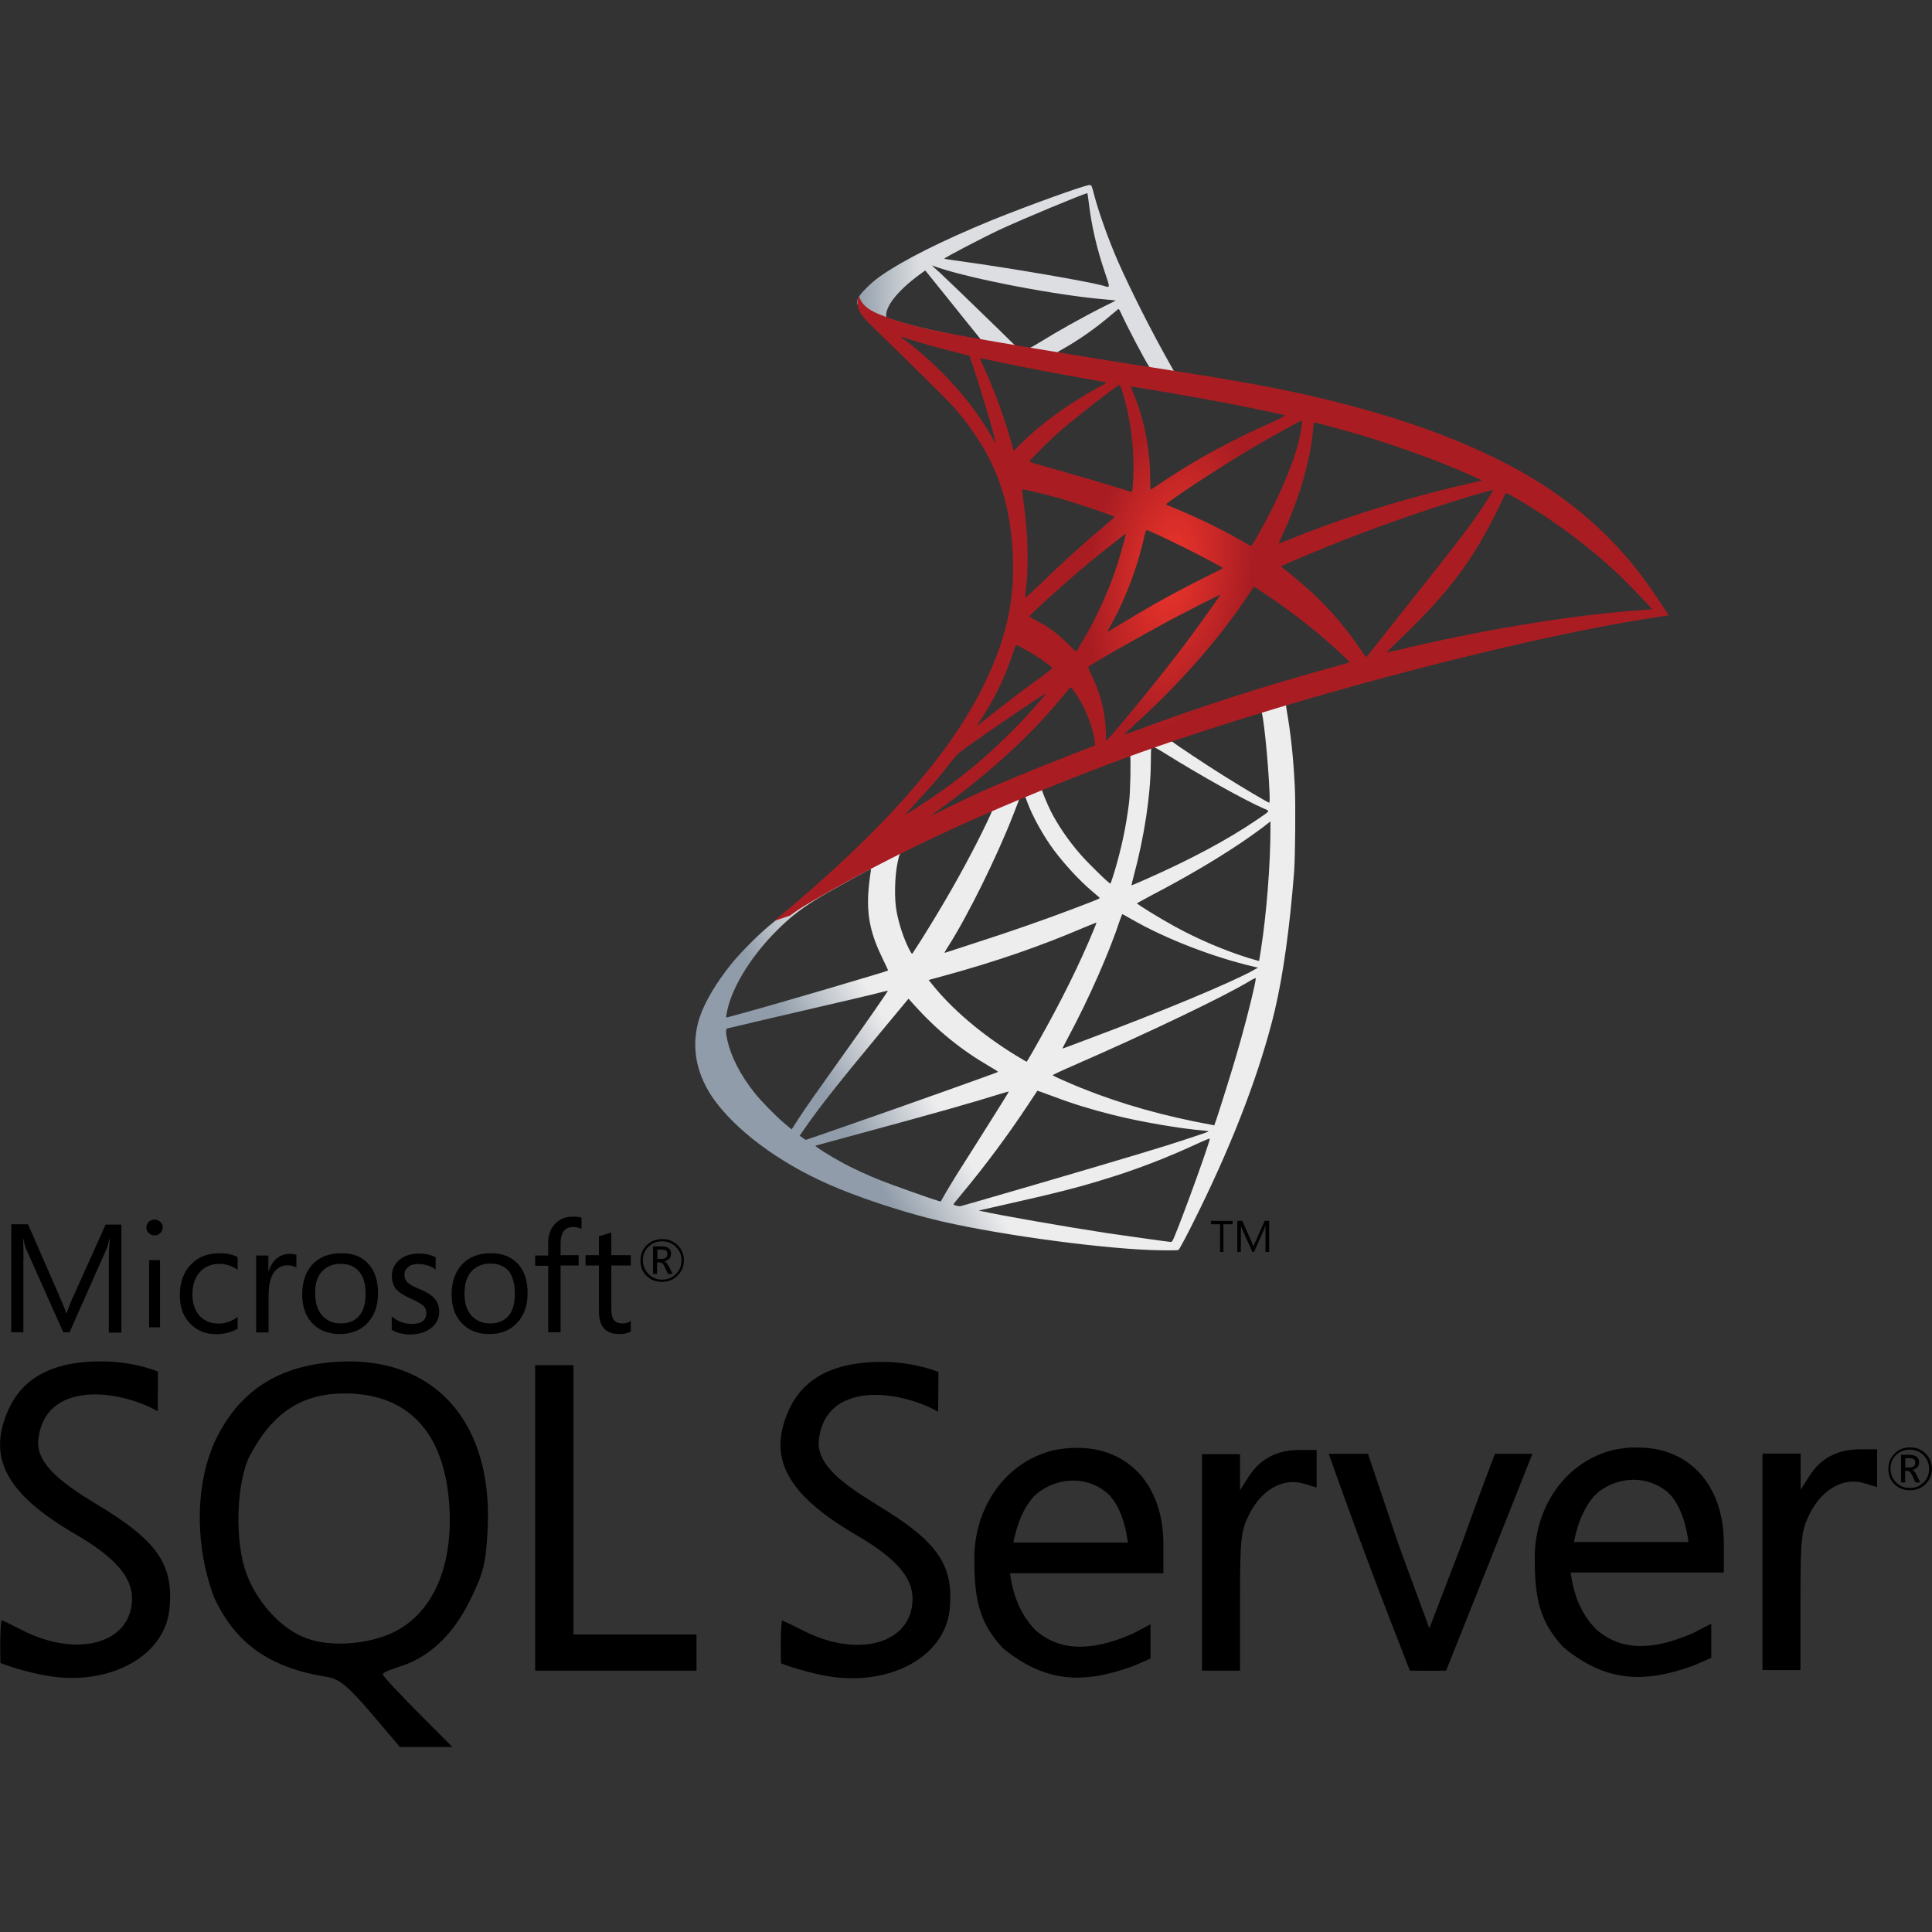 <svg width="1em" height="1em" viewBox="0 0 12 12" fill="none" xmlns="http://www.w3.org/2000/svg">
<rect x="0" y="0" width="12" height="12" fill="#333333" stroke="none"/>
<g clip-path="url(#clip0_127_67)">
<path d="M8.136 4.238L6.81 4.671L5.657 5.18L5.335 5.265C5.253 5.343 5.167 5.422 5.073 5.502C4.971 5.591 4.876 5.671 4.803 5.729C4.722 5.793 4.602 5.913 4.541 5.989C4.449 6.103 4.377 6.225 4.346 6.318C4.291 6.486 4.318 6.656 4.424 6.814C4.561 7.014 4.832 7.218 5.149 7.357C5.31 7.429 5.581 7.52 5.786 7.571C6.125 7.657 6.782 7.75 7.144 7.764C7.217 7.767 7.315 7.767 7.319 7.764C7.327 7.759 7.383 7.652 7.448 7.519C7.671 7.065 7.831 6.639 7.918 6.276C7.97 6.055 8.011 5.762 8.038 5.414C8.045 5.317 8.048 4.992 8.042 4.881C8.033 4.701 8.017 4.555 7.992 4.412C7.988 4.391 7.987 4.372 7.989 4.37C7.993 4.367 8.005 4.363 8.169 4.316L8.136 4.238V4.238H8.136V4.238ZM7.833 4.416C7.845 4.416 7.877 4.723 7.885 4.917C7.887 4.958 7.886 4.986 7.884 4.986C7.876 4.986 7.715 4.89 7.6 4.818C7.499 4.755 7.309 4.629 7.279 4.605C7.269 4.598 7.27 4.597 7.352 4.569C7.491 4.522 7.822 4.416 7.833 4.416ZM7.158 4.638C7.167 4.638 7.19 4.651 7.245 4.685C7.451 4.814 7.732 4.971 7.852 5.023C7.889 5.039 7.893 5.033 7.808 5.091C7.626 5.215 7.398 5.337 7.12 5.46C7.071 5.482 7.03 5.499 7.029 5.499C7.027 5.499 7.033 5.474 7.041 5.444C7.108 5.195 7.146 4.942 7.148 4.74C7.149 4.64 7.149 4.64 7.158 4.637C7.156 4.638 7.157 4.638 7.158 4.638ZM7.019 4.691C7.025 4.697 7.021 4.921 7.013 4.983C6.995 5.129 6.967 5.265 6.921 5.418C6.91 5.455 6.899 5.486 6.897 5.488C6.893 5.493 6.756 5.359 6.711 5.307C6.633 5.217 6.572 5.127 6.527 5.039C6.504 4.994 6.468 4.905 6.471 4.902C6.487 4.891 7.015 4.687 7.019 4.691ZM6.364 4.948C6.365 4.948 6.366 4.948 6.367 4.949C6.369 4.951 6.376 4.967 6.382 4.986C6.414 5.073 6.486 5.201 6.548 5.283C6.616 5.373 6.705 5.469 6.779 5.532C6.803 5.552 6.825 5.571 6.828 5.574C6.834 5.581 6.836 5.58 6.673 5.642C6.484 5.714 6.277 5.786 6.041 5.862C5.985 5.88 5.928 5.899 5.872 5.917C5.863 5.92 5.866 5.915 5.892 5.874C6.009 5.691 6.187 5.331 6.287 5.077C6.304 5.033 6.322 4.989 6.325 4.979C6.329 4.964 6.334 4.959 6.347 4.952C6.354 4.95 6.361 4.948 6.364 4.948ZM6.163 5.032C6.166 5.034 6.115 5.141 6.065 5.239C5.968 5.428 5.862 5.615 5.72 5.841C5.695 5.88 5.672 5.916 5.669 5.92C5.664 5.927 5.662 5.925 5.646 5.894C5.612 5.827 5.584 5.741 5.569 5.662C5.554 5.584 5.557 5.447 5.574 5.363C5.587 5.301 5.586 5.302 5.616 5.287C5.745 5.222 6.159 5.028 6.163 5.032ZM7.891 5.102V5.144C7.891 5.367 7.867 5.674 7.832 5.897C7.826 5.936 7.821 5.968 7.82 5.969C7.82 5.969 7.791 5.961 7.757 5.951C7.607 5.904 7.443 5.835 7.296 5.754C7.199 5.701 7.058 5.614 7.062 5.61C7.063 5.609 7.105 5.587 7.154 5.56C7.35 5.458 7.539 5.348 7.702 5.239C7.763 5.198 7.855 5.132 7.875 5.114L7.891 5.102ZM5.407 5.398C5.411 5.398 5.41 5.406 5.404 5.442C5.4 5.468 5.395 5.516 5.393 5.549C5.385 5.696 5.409 5.804 5.481 5.952C5.501 5.993 5.517 6.027 5.516 6.028C5.509 6.034 4.846 6.229 4.638 6.286C4.576 6.303 4.521 6.318 4.517 6.319C4.51 6.321 4.509 6.32 4.512 6.303C4.535 6.155 4.648 5.963 4.804 5.801C4.908 5.693 4.991 5.63 5.134 5.548C5.236 5.49 5.393 5.403 5.405 5.399C5.405 5.398 5.406 5.398 5.407 5.398ZM6.97 5.678C6.971 5.677 6.995 5.69 7.024 5.707C7.238 5.831 7.537 5.946 7.791 6.005L7.814 6.01L7.782 6.028C7.649 6.102 7.211 6.285 6.763 6.452C6.698 6.476 6.634 6.5 6.622 6.505C6.61 6.51 6.599 6.513 6.599 6.512C6.599 6.511 6.617 6.476 6.64 6.433C6.765 6.199 6.891 5.913 6.956 5.715C6.964 5.696 6.969 5.679 6.97 5.678ZM6.81 5.73C6.811 5.731 6.803 5.752 6.793 5.776C6.706 5.987 6.592 6.218 6.446 6.476C6.409 6.542 6.378 6.595 6.377 6.595C6.376 6.595 6.346 6.577 6.309 6.555C6.097 6.425 5.909 6.265 5.786 6.109L5.768 6.087L5.859 6.062C6.185 5.973 6.463 5.877 6.738 5.759C6.777 5.743 6.809 5.73 6.81 5.73ZM7.8 6.075C7.801 6.098 7.75 6.305 7.708 6.454C7.673 6.579 7.643 6.677 7.588 6.851C7.564 6.927 7.543 6.99 7.542 6.99C7.541 6.99 7.535 6.989 7.529 6.987C7.231 6.933 6.965 6.858 6.714 6.757C6.644 6.729 6.544 6.684 6.538 6.679C6.536 6.677 6.596 6.649 6.672 6.616C7.128 6.417 7.601 6.191 7.763 6.093C7.782 6.081 7.797 6.075 7.8 6.075ZM5.515 6.153C5.517 6.155 5.39 6.339 5.212 6.588C5.15 6.675 5.077 6.778 5.05 6.816C5.023 6.854 4.982 6.914 4.959 6.95L4.917 7.015L4.872 6.977C4.819 6.933 4.727 6.839 4.686 6.787C4.6 6.679 4.542 6.566 4.518 6.463C4.507 6.415 4.507 6.391 4.517 6.388C4.532 6.384 4.8 6.321 5.05 6.263C5.19 6.231 5.351 6.193 5.409 6.179C5.467 6.164 5.514 6.153 5.515 6.153ZM5.643 6.203L5.675 6.239C5.82 6.4 5.967 6.519 6.145 6.623C6.177 6.641 6.201 6.657 6.199 6.658C6.192 6.663 5.58 6.881 5.297 6.979C5.138 7.035 5.006 7.08 5.005 7.08C5.004 7.08 4.995 7.074 4.985 7.067L4.967 7.054L4.996 7.012C5.09 6.876 5.209 6.726 5.466 6.416L5.643 6.203ZM6.443 6.775C6.444 6.774 6.488 6.79 6.542 6.81C6.672 6.859 6.775 6.89 6.913 6.925C7.084 6.968 7.33 7.01 7.475 7.022C7.497 7.024 7.51 7.026 7.505 7.029C7.498 7.033 7.351 7.082 7.243 7.116C7.071 7.17 6.545 7.325 6.116 7.449C6.037 7.472 5.969 7.491 5.965 7.492C5.955 7.494 5.922 7.485 5.922 7.481C5.922 7.479 5.946 7.448 5.975 7.414C6.119 7.241 6.262 7.049 6.382 6.867C6.415 6.817 6.443 6.776 6.443 6.775ZM6.266 6.78C6.267 6.781 6.196 6.895 6.072 7.091C6.019 7.174 5.96 7.268 5.939 7.301C5.919 7.333 5.889 7.384 5.872 7.412L5.843 7.463L5.828 7.459C5.792 7.449 5.538 7.359 5.471 7.332C5.388 7.299 5.302 7.259 5.238 7.225C5.158 7.182 5.057 7.118 5.065 7.116C5.067 7.115 5.205 7.078 5.37 7.033C5.809 6.914 6.052 6.845 6.211 6.795C6.24 6.786 6.265 6.779 6.266 6.78ZM7.514 7.072H7.514C7.519 7.082 7.356 7.533 7.297 7.675C7.284 7.707 7.279 7.715 7.272 7.714C7.255 7.713 7.02 7.68 6.876 7.659C6.627 7.621 6.208 7.548 6.103 7.524L6.079 7.519L6.228 7.485C6.549 7.413 6.703 7.374 6.859 7.325C7.057 7.265 7.252 7.19 7.449 7.098C7.48 7.084 7.506 7.073 7.514 7.072Z" fill="url(#paint0_linear_127_67)"/>
<path d="M6.769 1.149C6.747 1.146 6.392 1.274 6.162 1.367C5.853 1.494 5.612 1.614 5.464 1.718C5.409 1.757 5.34 1.826 5.329 1.853C5.325 1.863 5.323 1.875 5.323 1.887L5.457 2.015L5.777 2.117L6.537 2.253L7.406 2.402L7.415 2.327C7.412 2.327 7.41 2.326 7.407 2.326L7.293 2.308L7.27 2.267C7.152 2.059 7.022 1.8 6.945 1.626C6.886 1.491 6.83 1.334 6.799 1.222C6.782 1.154 6.78 1.15 6.769 1.149V1.149H6.769V1.149ZM6.753 1.2H6.754C6.755 1.201 6.759 1.229 6.763 1.262C6.78 1.403 6.811 1.538 6.86 1.684C6.897 1.794 6.897 1.788 6.854 1.775C6.752 1.747 6.294 1.668 5.963 1.622C5.91 1.615 5.865 1.608 5.865 1.607C5.861 1.603 6.104 1.476 6.211 1.426C6.348 1.362 6.725 1.205 6.753 1.2ZM5.788 1.649L5.827 1.662C6.039 1.734 6.573 1.836 6.867 1.86C6.9 1.863 6.928 1.866 6.929 1.866C6.93 1.867 6.902 1.882 6.866 1.899C6.724 1.97 6.568 2.058 6.46 2.125C6.428 2.145 6.399 2.161 6.395 2.161C6.391 2.161 6.37 2.157 6.347 2.154L6.307 2.148L6.207 2.05C6.031 1.878 5.893 1.746 5.84 1.696L5.788 1.649ZM5.747 1.68L5.889 1.856C5.966 1.953 6.044 2.049 6.061 2.07C6.078 2.091 6.092 2.108 6.091 2.109C6.087 2.112 5.887 2.073 5.781 2.049C5.671 2.024 5.626 2.012 5.559 1.99L5.504 1.972V1.958C5.505 1.891 5.59 1.791 5.734 1.689L5.747 1.68ZM6.947 1.92C6.951 1.92 6.956 1.929 6.968 1.956C7.003 2.032 7.109 2.234 7.135 2.273C7.143 2.286 7.157 2.287 7.016 2.264C6.676 2.209 6.567 2.191 6.567 2.189C6.567 2.188 6.577 2.181 6.59 2.174C6.695 2.116 6.801 2.042 6.895 1.962C6.918 1.943 6.939 1.925 6.943 1.922C6.944 1.92 6.946 1.919 6.947 1.92Z" fill="url(#paint1_linear_127_67)"/>
<path d="M5.336 1.839C5.336 1.839 5.314 1.874 5.335 1.926C5.348 1.958 5.386 1.998 5.429 2.038C5.429 2.038 5.875 2.472 5.929 2.534C6.175 2.819 6.282 3.099 6.292 3.486C6.298 3.734 6.251 3.953 6.134 4.206C5.926 4.661 5.486 5.163 4.808 5.72L4.907 5.687C4.971 5.639 5.058 5.588 5.263 5.475C5.734 5.217 6.265 4.98 6.916 4.735C7.854 4.383 9.396 3.97 10.273 3.836L10.364 3.822L10.35 3.8C10.27 3.675 10.215 3.598 10.149 3.516C9.957 3.278 9.723 3.084 9.438 2.924C9.045 2.705 8.537 2.533 7.894 2.406C7.773 2.382 7.506 2.336 7.29 2.303C6.831 2.232 6.535 2.183 6.208 2.127C6.091 2.107 5.916 2.077 5.8 2.052C5.739 2.039 5.624 2.012 5.534 1.98C5.462 1.952 5.358 1.924 5.336 1.839ZM5.594 2.09C5.595 2.089 5.611 2.095 5.632 2.102C5.67 2.115 5.719 2.13 5.778 2.146C5.821 2.158 5.866 2.17 5.91 2.181C5.97 2.196 6.02 2.21 6.021 2.21C6.028 2.217 6.129 2.54 6.163 2.665C6.176 2.712 6.186 2.752 6.185 2.752C6.184 2.753 6.173 2.736 6.16 2.713C6.043 2.506 5.858 2.297 5.643 2.129C5.615 2.109 5.594 2.091 5.594 2.09ZM6.087 2.226C6.092 2.226 6.114 2.229 6.141 2.235C6.311 2.273 6.617 2.331 6.812 2.364C6.845 2.369 6.871 2.375 6.871 2.377C6.871 2.379 6.859 2.386 6.844 2.394C6.811 2.411 6.678 2.49 6.634 2.52C6.523 2.595 6.423 2.675 6.35 2.747C6.321 2.776 6.296 2.8 6.296 2.8C6.296 2.8 6.29 2.783 6.285 2.762C6.249 2.623 6.174 2.416 6.106 2.271C6.095 2.248 6.086 2.227 6.086 2.225C6.086 2.227 6.086 2.226 6.087 2.226ZM6.954 2.391C6.96 2.393 6.971 2.427 6.991 2.502C7.028 2.648 7.045 2.81 7.039 2.961C7.037 3.003 7.035 3.042 7.033 3.047L7.03 3.057L6.978 3.04C6.87 3.006 6.696 2.955 6.547 2.913C6.462 2.89 6.393 2.869 6.393 2.867C6.393 2.861 6.517 2.737 6.57 2.69C6.671 2.601 6.945 2.388 6.954 2.391ZM7.024 2.401C7.027 2.398 7.438 2.469 7.626 2.505C7.765 2.532 7.967 2.574 7.979 2.579C7.985 2.581 7.964 2.594 7.897 2.624C7.633 2.743 7.436 2.85 7.241 2.98C7.19 3.014 7.147 3.042 7.146 3.042C7.145 3.042 7.144 3.013 7.144 2.978C7.144 2.788 7.106 2.596 7.036 2.433C7.029 2.417 7.023 2.402 7.024 2.401ZM8.088 2.612C8.091 2.615 8.078 2.696 8.066 2.744C8.03 2.893 7.933 3.114 7.814 3.323C7.793 3.36 7.774 3.39 7.772 3.391C7.77 3.392 7.743 3.377 7.712 3.359C7.596 3.291 7.463 3.227 7.319 3.166C7.279 3.149 7.244 3.135 7.243 3.133C7.236 3.127 7.558 2.914 7.729 2.812C7.864 2.73 8.084 2.608 8.088 2.612ZM8.164 2.624C8.174 2.624 8.356 2.674 8.451 2.702C8.686 2.772 8.957 2.871 9.133 2.951L9.206 2.984L9.155 2.996C8.724 3.095 8.356 3.21 8 3.354C7.971 3.366 7.945 3.376 7.943 3.376C7.941 3.376 7.951 3.353 7.964 3.325C8.071 3.097 8.14 2.86 8.157 2.658C8.159 2.639 8.161 2.624 8.164 2.624ZM6.349 3.04C6.352 3.037 6.492 3.07 6.567 3.091C6.681 3.123 6.923 3.205 6.923 3.211C6.923 3.212 6.896 3.235 6.864 3.263C6.733 3.372 6.607 3.487 6.456 3.633C6.411 3.676 6.372 3.711 6.37 3.711C6.368 3.711 6.368 3.705 6.368 3.697C6.392 3.529 6.387 3.313 6.354 3.093C6.351 3.065 6.348 3.041 6.349 3.04ZM9.275 3.043C9.277 3.045 9.211 3.149 9.169 3.209C9.109 3.295 9.021 3.409 8.822 3.659C8.716 3.792 8.598 3.941 8.559 3.991C8.519 4.041 8.486 4.083 8.485 4.083C8.484 4.083 8.471 4.065 8.457 4.043C8.345 3.875 8.211 3.727 8.051 3.595C8.021 3.57 7.988 3.543 7.977 3.535C7.966 3.527 7.957 3.519 7.957 3.518C7.957 3.515 8.127 3.442 8.257 3.39C8.483 3.298 8.792 3.188 9.023 3.116C9.144 3.078 9.273 3.041 9.275 3.043ZM9.352 3.063C9.356 3.062 9.381 3.074 9.41 3.091C9.653 3.231 9.891 3.41 10.08 3.594C10.133 3.646 10.264 3.783 10.262 3.784C10.262 3.784 10.216 3.788 10.162 3.792C9.74 3.824 9.2 3.913 8.681 4.038C8.646 4.046 8.615 4.053 8.613 4.053C8.611 4.053 8.65 4.014 8.699 3.967C9.004 3.673 9.143 3.488 9.307 3.157C9.33 3.108 9.351 3.066 9.352 3.063C9.351 3.063 9.351 3.063 9.352 3.063ZM7.122 3.292C7.136 3.295 7.266 3.356 7.364 3.405C7.454 3.45 7.59 3.522 7.597 3.528C7.598 3.529 7.549 3.554 7.49 3.583C7.302 3.677 7.141 3.766 6.973 3.869C6.924 3.898 6.884 3.922 6.883 3.922C6.879 3.922 6.88 3.918 6.907 3.869C6.998 3.704 7.07 3.508 7.111 3.317C7.115 3.302 7.119 3.292 7.122 3.292ZM6.992 3.316C6.995 3.319 6.96 3.442 6.939 3.509C6.898 3.636 6.829 3.796 6.762 3.916C6.746 3.944 6.722 3.985 6.709 4.008L6.684 4.048L6.628 3.994C6.563 3.931 6.51 3.892 6.442 3.857C6.415 3.843 6.394 3.831 6.394 3.829C6.394 3.821 6.565 3.665 6.696 3.553C6.79 3.472 6.989 3.313 6.992 3.316ZM7.788 3.643L7.837 3.675C7.949 3.748 8.081 3.846 8.183 3.931C8.24 3.978 8.35 4.077 8.372 4.101L8.384 4.114L8.303 4.137C7.844 4.264 7.489 4.377 7.076 4.53C7.03 4.547 6.991 4.561 6.988 4.561C6.982 4.561 6.976 4.566 7.08 4.471C7.344 4.227 7.579 3.959 7.753 3.697L7.788 3.643ZM7.579 3.695C7.581 3.697 7.443 3.891 7.361 4C7.263 4.13 7.089 4.348 6.968 4.491C6.918 4.55 6.875 4.599 6.873 4.6C6.87 4.601 6.869 4.586 6.869 4.563C6.869 4.442 6.838 4.312 6.784 4.202C6.761 4.156 6.757 4.145 6.762 4.14C6.781 4.123 7.073 3.957 7.257 3.858C7.381 3.792 7.575 3.693 7.579 3.695ZM6.312 4.006C6.315 4.006 6.338 4.018 6.364 4.032C6.429 4.067 6.486 4.106 6.537 4.148C6.539 4.15 6.513 4.171 6.479 4.196C6.384 4.264 6.239 4.373 6.155 4.441C6.067 4.511 6.064 4.513 6.074 4.498C6.14 4.397 6.173 4.339 6.208 4.266C6.239 4.201 6.27 4.124 6.292 4.057C6.3 4.028 6.31 4.006 6.312 4.006ZM6.65 4.27C6.655 4.269 6.661 4.278 6.688 4.318C6.745 4.404 6.789 4.518 6.8 4.61L6.802 4.63L6.665 4.683C6.42 4.778 6.193 4.872 6.04 4.942C5.997 4.962 5.922 4.999 5.873 5.023C5.824 5.048 5.784 5.067 5.784 5.066C5.784 5.065 5.815 5.042 5.853 5.014C6.152 4.796 6.412 4.558 6.606 4.319C6.627 4.294 6.646 4.271 6.648 4.27L6.65 4.27ZM6.495 4.308C6.499 4.312 6.385 4.442 6.306 4.521C6.113 4.718 5.922 4.872 5.684 5.023C5.654 5.042 5.627 5.059 5.624 5.061C5.617 5.065 5.626 5.055 5.73 4.941C5.797 4.87 5.847 4.81 5.904 4.736C5.942 4.687 5.949 4.68 6.004 4.641C6.151 4.535 6.491 4.304 6.495 4.308Z" fill="url(#paint2_radial_127_67)"/>
<path d="M2.157 8.456C2.139 8.456 2.12 8.458 2.102 8.458C1.729 8.478 1.477 8.642 1.33 8.963C1.204 9.253 1.218 9.632 1.331 9.924C1.463 10.209 1.677 10.36 2.033 10.416C2.108 10.429 2.159 10.47 2.305 10.64L2.484 10.851H2.81L2.593 10.633C2.474 10.513 2.377 10.409 2.377 10.399C2.377 10.39 2.423 10.37 2.478 10.353C2.661 10.298 2.813 10.157 2.919 9.941C3.005 9.767 3.017 9.713 3.029 9.497C3.061 8.854 2.722 8.451 2.157 8.456L2.157 8.456ZM2.443 10.139C2.284 10.215 2.054 10.231 1.904 10.176C1.749 10.119 1.599 9.957 1.531 9.775C1.456 9.575 1.467 9.207 1.552 9.041C1.691 8.777 1.873 8.655 2.14 8.655C2.537 8.655 2.762 8.898 2.791 9.354C2.814 9.735 2.687 10.02 2.443 10.139L2.443 10.139ZM8.069 9.006C7.932 9.006 7.828 9.061 7.757 9.17L7.702 9.256V9.032H7.466V10.377H7.702V9.947C7.702 9.554 7.707 9.508 7.762 9.4C7.837 9.253 7.968 9.179 8.093 9.214L8.178 9.239V9.006H8.069V9.006ZM6.68 8.993C6.634 8.993 6.584 8.999 6.535 9.01C6.219 9.093 6.041 9.396 6.052 9.707C6.052 9.968 6.102 10.099 6.228 10.236C6.486 10.447 6.719 10.464 7.034 10.35C7.088 10.328 7.146 10.301 7.146 10.301V10.089L7.034 10.148C6.779 10.258 6.588 10.258 6.434 10.128C6.336 10.028 6.293 9.908 6.273 9.772H7.226V9.59C7.226 9.221 7.004 8.987 6.68 8.993H6.68ZM6.294 9.583C6.294 9.583 6.33 9.352 6.46 9.262C6.523 9.218 6.595 9.196 6.666 9.196C6.737 9.196 6.807 9.219 6.865 9.264C6.985 9.356 7.005 9.581 7.005 9.581H6.294V9.583H6.294ZM0.595 9.34C0.338 9.185 0.225 9.073 0.238 8.941C0.278 8.576 0.73 8.626 0.98 8.765L0.981 8.519C0.981 8.519 0.843 8.459 0.645 8.456C0.341 8.451 0.145 8.551 0.053 8.754C-0.082 9.053 0.037 9.279 0.47 9.53C0.713 9.672 0.82 9.794 0.82 9.928C0.82 10.205 0.487 10.301 0.143 10.128C0.072 10.092 0.013 10.063 0.009 10.063C-0.003 10.142 0.003 10.329 0.003 10.329C0.003 10.329 0.109 10.373 0.268 10.404C0.66 10.482 1.018 10.298 1.052 9.999C1.081 9.718 0.98 9.57 0.595 9.34L0.595 9.34ZM10.161 8.99C10.115 8.99 10.066 8.996 10.015 9.007C9.699 9.09 9.521 9.393 9.533 9.704C9.533 9.965 9.584 10.094 9.71 10.231C9.968 10.443 10.201 10.46 10.517 10.346C10.571 10.323 10.629 10.297 10.629 10.297V10.085L10.517 10.143C10.262 10.254 10.07 10.254 9.917 10.123C9.818 10.024 9.775 9.905 9.755 9.767H10.707V9.586C10.707 9.218 10.485 8.984 10.161 8.991L10.161 8.99ZM9.776 9.58C9.776 9.58 9.811 9.35 9.942 9.257C10.004 9.213 10.077 9.191 10.147 9.191C10.218 9.191 10.289 9.214 10.347 9.259C10.466 9.351 10.487 9.578 10.487 9.578H9.776L9.776 9.58ZM5.442 9.343C5.186 9.189 5.073 9.076 5.086 8.944C5.126 8.579 5.577 8.629 5.827 8.768L5.829 8.522C5.829 8.522 5.691 8.462 5.493 8.459C5.189 8.455 4.993 8.554 4.9 8.757C4.765 9.056 4.887 9.282 5.318 9.534C5.561 9.675 5.668 9.796 5.668 9.93C5.668 10.206 5.335 10.304 4.991 10.129C4.921 10.094 4.861 10.065 4.857 10.065C4.845 10.143 4.851 10.331 4.851 10.331C4.851 10.331 4.956 10.374 5.114 10.406C5.507 10.484 5.865 10.3 5.898 10.001C5.927 9.721 5.826 9.574 5.442 9.344V9.343H5.442ZM11.55 9.002C11.414 9.002 11.308 9.058 11.239 9.167L11.184 9.253V9.029H10.947V10.373H11.183V9.944C11.183 9.551 11.188 9.505 11.243 9.397C11.319 9.25 11.449 9.176 11.575 9.211L11.659 9.236V9.002L11.55 9.002ZM3.562 9.336V8.479H3.324V10.377H4.326V10.152H3.562V9.336H3.562ZM9.074 9.603L8.878 10.114L8.689 9.6L8.497 9.03H8.253C8.411 9.478 8.583 9.934 8.757 10.377C8.832 10.378 8.907 10.377 8.982 10.377L9.248 9.71L9.518 9.03H9.285C9.285 9.03 9.182 9.3 9.074 9.603L9.074 9.603ZM4.111 7.962C4.15 7.962 4.182 7.95 4.208 7.923C4.234 7.897 4.248 7.867 4.248 7.828C4.248 7.79 4.234 7.758 4.208 7.733C4.182 7.709 4.151 7.696 4.113 7.696C4.074 7.696 4.042 7.709 4.016 7.735C3.99 7.761 3.978 7.793 3.978 7.83C3.978 7.868 3.99 7.9 4.016 7.925C4.041 7.949 4.073 7.962 4.111 7.962V7.962ZM4.027 7.744C4.05 7.721 4.078 7.71 4.113 7.71C4.147 7.71 4.174 7.721 4.198 7.744C4.221 7.767 4.233 7.794 4.233 7.828C4.233 7.862 4.221 7.891 4.198 7.914C4.174 7.937 4.147 7.948 4.113 7.948C4.079 7.948 4.052 7.937 4.029 7.914C4.006 7.891 3.993 7.862 3.993 7.828C3.993 7.794 4.004 7.767 4.027 7.744ZM4.084 7.841H4.099C4.11 7.841 4.121 7.851 4.13 7.871L4.149 7.913H4.178L4.155 7.867C4.145 7.848 4.136 7.837 4.125 7.834C4.139 7.831 4.15 7.827 4.158 7.817C4.165 7.81 4.168 7.799 4.168 7.787C4.168 7.773 4.164 7.762 4.154 7.754C4.144 7.745 4.127 7.741 4.105 7.741H4.056V7.913H4.081V7.841L4.084 7.841ZM4.084 7.761H4.105C4.121 7.761 4.132 7.764 4.138 7.768C4.143 7.773 4.145 7.779 4.145 7.79C4.145 7.81 4.133 7.819 4.11 7.819H4.083V7.761H4.084ZM0.146 7.825C0.146 7.765 0.145 7.721 0.143 7.695H0.145C0.151 7.726 0.158 7.749 0.165 7.764L0.393 8.275H0.432L0.661 7.759C0.667 7.745 0.673 7.724 0.68 7.695H0.682C0.678 7.746 0.676 7.79 0.676 7.826V8.277H0.754V7.606H0.656L0.446 8.073C0.438 8.091 0.427 8.119 0.414 8.155H0.41C0.406 8.137 0.395 8.11 0.38 8.076L0.174 7.604H0.07V8.275H0.145V7.826L0.146 7.825ZM0.926 7.827H0.994V8.244H0.926V7.827ZM0.96 7.673C0.974 7.673 0.986 7.669 0.995 7.659C1.004 7.65 1.011 7.638 1.011 7.624C1.011 7.61 1.006 7.598 0.995 7.589C0.986 7.58 0.974 7.575 0.96 7.575C0.946 7.575 0.934 7.58 0.924 7.589C0.915 7.598 0.909 7.61 0.909 7.624C0.909 7.639 0.914 7.65 0.924 7.659C0.935 7.669 0.946 7.673 0.96 7.673H0.96ZM1.476 8.253V8.18C1.439 8.207 1.399 8.221 1.358 8.221C1.308 8.221 1.268 8.204 1.239 8.172C1.21 8.14 1.195 8.095 1.195 8.04C1.195 7.982 1.21 7.936 1.242 7.9C1.273 7.867 1.313 7.85 1.362 7.85C1.402 7.85 1.44 7.862 1.476 7.887V7.808C1.443 7.791 1.407 7.784 1.365 7.784C1.288 7.784 1.229 7.808 1.184 7.856C1.139 7.903 1.117 7.968 1.117 8.046C1.117 8.115 1.136 8.174 1.178 8.218C1.221 8.264 1.276 8.287 1.344 8.287C1.396 8.286 1.439 8.275 1.476 8.253ZM1.669 8.031C1.669 7.976 1.681 7.931 1.704 7.9C1.726 7.873 1.752 7.859 1.783 7.859C1.809 7.859 1.827 7.864 1.841 7.874V7.794C1.83 7.79 1.815 7.788 1.795 7.788C1.767 7.788 1.743 7.798 1.721 7.815C1.698 7.833 1.68 7.86 1.669 7.896H1.667V7.798H1.591V8.276H1.668V8.031H1.669ZM2.11 8.286C2.182 8.286 2.24 8.263 2.283 8.217C2.326 8.171 2.348 8.109 2.348 8.032C2.348 7.954 2.328 7.894 2.288 7.85C2.248 7.805 2.193 7.784 2.121 7.784C2.048 7.784 1.99 7.805 1.947 7.847C1.901 7.893 1.877 7.957 1.877 8.04C1.877 8.112 1.896 8.172 1.938 8.217C1.981 8.263 2.038 8.286 2.11 8.286V8.286ZM2.001 7.896C2.03 7.865 2.068 7.85 2.116 7.85C2.165 7.85 2.202 7.865 2.229 7.896C2.257 7.928 2.271 7.974 2.271 8.035C2.271 8.094 2.259 8.14 2.232 8.171C2.206 8.203 2.168 8.22 2.117 8.22C2.068 8.22 2.03 8.203 2.001 8.171C1.972 8.138 1.958 8.094 1.958 8.035C1.955 7.977 1.97 7.93 2.001 7.896ZM2.684 8.244C2.713 8.218 2.728 8.186 2.728 8.146C2.728 8.111 2.716 8.082 2.693 8.059C2.675 8.04 2.646 8.023 2.604 8.006C2.567 7.991 2.544 7.977 2.532 7.966C2.519 7.954 2.512 7.939 2.512 7.917C2.512 7.897 2.52 7.882 2.535 7.87C2.55 7.857 2.57 7.851 2.596 7.851C2.638 7.851 2.673 7.862 2.706 7.885V7.809C2.675 7.793 2.641 7.786 2.603 7.786C2.553 7.786 2.512 7.799 2.481 7.825C2.449 7.852 2.434 7.885 2.434 7.925C2.434 7.96 2.444 7.99 2.464 8.011C2.481 8.029 2.51 8.048 2.55 8.065C2.588 8.082 2.615 8.097 2.628 8.109C2.642 8.122 2.648 8.137 2.648 8.155C2.648 8.2 2.618 8.223 2.558 8.223C2.512 8.223 2.47 8.208 2.433 8.177V8.26C2.467 8.28 2.507 8.289 2.551 8.289C2.608 8.286 2.653 8.272 2.683 8.244L2.684 8.244ZM3.049 7.784C2.977 7.784 2.919 7.805 2.876 7.847C2.83 7.893 2.805 7.957 2.805 8.04C2.805 8.112 2.825 8.172 2.867 8.217C2.91 8.263 2.966 8.286 3.039 8.286C3.113 8.286 3.169 8.263 3.212 8.216C3.255 8.171 3.277 8.109 3.277 8.032C3.277 7.954 3.257 7.894 3.217 7.85C3.175 7.805 3.12 7.784 3.05 7.784L3.049 7.784ZM3.198 8.035C3.198 8.094 3.186 8.14 3.16 8.171C3.134 8.203 3.095 8.22 3.045 8.22C2.995 8.22 2.957 8.203 2.928 8.171C2.899 8.138 2.885 8.094 2.885 8.035C2.885 7.974 2.9 7.926 2.931 7.894C2.96 7.864 2.998 7.848 3.046 7.848C3.094 7.848 3.132 7.864 3.16 7.894C3.184 7.928 3.198 7.974 3.198 8.035H3.198ZM3.405 8.275H3.482V7.86H3.594V7.796H3.482V7.722C3.482 7.655 3.508 7.621 3.562 7.621C3.58 7.621 3.599 7.626 3.612 7.633V7.564C3.599 7.558 3.58 7.557 3.557 7.557C3.516 7.557 3.482 7.569 3.454 7.595C3.422 7.626 3.405 7.665 3.405 7.719V7.798H3.324V7.862H3.405V8.275L3.405 8.275ZM3.72 8.144C3.72 8.238 3.761 8.286 3.846 8.286C3.877 8.286 3.9 8.281 3.918 8.27V8.204C3.904 8.215 3.887 8.22 3.869 8.22C3.843 8.22 3.824 8.213 3.814 8.2C3.803 8.186 3.797 8.163 3.797 8.131V7.86H3.918V7.796H3.797V7.655C3.77 7.664 3.744 7.672 3.72 7.679V7.796H3.637V7.86H3.72V8.144L3.72 8.144ZM11.959 9.027C11.933 9.002 11.902 8.99 11.864 8.99C11.825 8.99 11.793 9.002 11.767 9.029C11.741 9.055 11.729 9.087 11.729 9.124C11.729 9.162 11.741 9.194 11.767 9.219C11.793 9.244 11.825 9.256 11.864 9.256C11.902 9.256 11.934 9.244 11.96 9.218C11.986 9.191 12 9.161 12 9.123C11.999 9.084 11.985 9.052 11.959 9.027L11.959 9.027ZM11.947 9.208C11.924 9.231 11.896 9.242 11.862 9.242C11.829 9.242 11.801 9.231 11.777 9.208C11.755 9.185 11.742 9.156 11.742 9.122C11.742 9.089 11.753 9.061 11.776 9.038C11.799 9.015 11.827 9.004 11.862 9.004C11.895 9.004 11.923 9.015 11.947 9.038C11.969 9.061 11.982 9.089 11.982 9.122C11.982 9.158 11.971 9.185 11.947 9.208ZM11.877 9.13C11.891 9.127 11.902 9.121 11.91 9.113C11.918 9.105 11.92 9.095 11.92 9.082C11.92 9.068 11.916 9.058 11.907 9.05C11.896 9.041 11.879 9.036 11.857 9.036H11.808V9.208H11.833V9.136H11.848C11.859 9.136 11.869 9.147 11.879 9.167L11.897 9.208H11.927L11.904 9.162C11.896 9.142 11.886 9.133 11.877 9.13L11.877 9.13ZM11.861 9.115H11.834V9.057H11.856C11.871 9.057 11.882 9.059 11.888 9.064C11.894 9.069 11.896 9.075 11.896 9.086C11.896 9.105 11.883 9.115 11.86 9.115L11.861 9.115ZM7.578 7.776H7.599V7.604H7.656V7.583H7.521V7.604H7.578V7.776H7.578ZM7.708 7.647C7.708 7.63 7.708 7.616 7.707 7.609C7.708 7.618 7.711 7.624 7.713 7.629L7.779 7.776H7.789L7.855 7.627C7.857 7.623 7.859 7.617 7.862 7.609C7.86 7.624 7.86 7.636 7.86 7.646V7.776H7.883V7.583H7.855L7.796 7.716C7.794 7.721 7.789 7.73 7.786 7.741H7.785C7.783 7.735 7.78 7.728 7.776 7.718L7.716 7.583H7.685V7.776H7.707V7.647L7.708 7.647Z" fill="currentColor"/>
</g>
<defs>
<linearGradient id="paint0_linear_127_67" x1="5.315" y1="7.112" x2="5.795" y2="6.829" gradientUnits="userSpaceOnUse">
<stop stop-color="#909CA9"/>
<stop offset="1" stop-color="#EDEDEE"/>
</linearGradient>
<linearGradient id="paint1_linear_127_67" x1="5.326" y1="1.774" x2="5.712" y2="1.774" gradientUnits="userSpaceOnUse">
<stop stop-color="#939FAB"/>
<stop offset="1" stop-color="#DCDEE1"/>
</linearGradient>
<radialGradient id="paint2_radial_127_67" cx="0" cy="0" r="1" gradientUnits="userSpaceOnUse" gradientTransform="translate(7.272 3.542) rotate(-171.457) scale(0.497 0.994)">
<stop stop-color="#EE352C"/>
<stop offset="1" stop-color="#A91D22"/>
</radialGradient>
<clipPath id="clip0_127_67">
<rect width="12" height="12" fill="white"/>
</clipPath>
</defs>
</svg>
